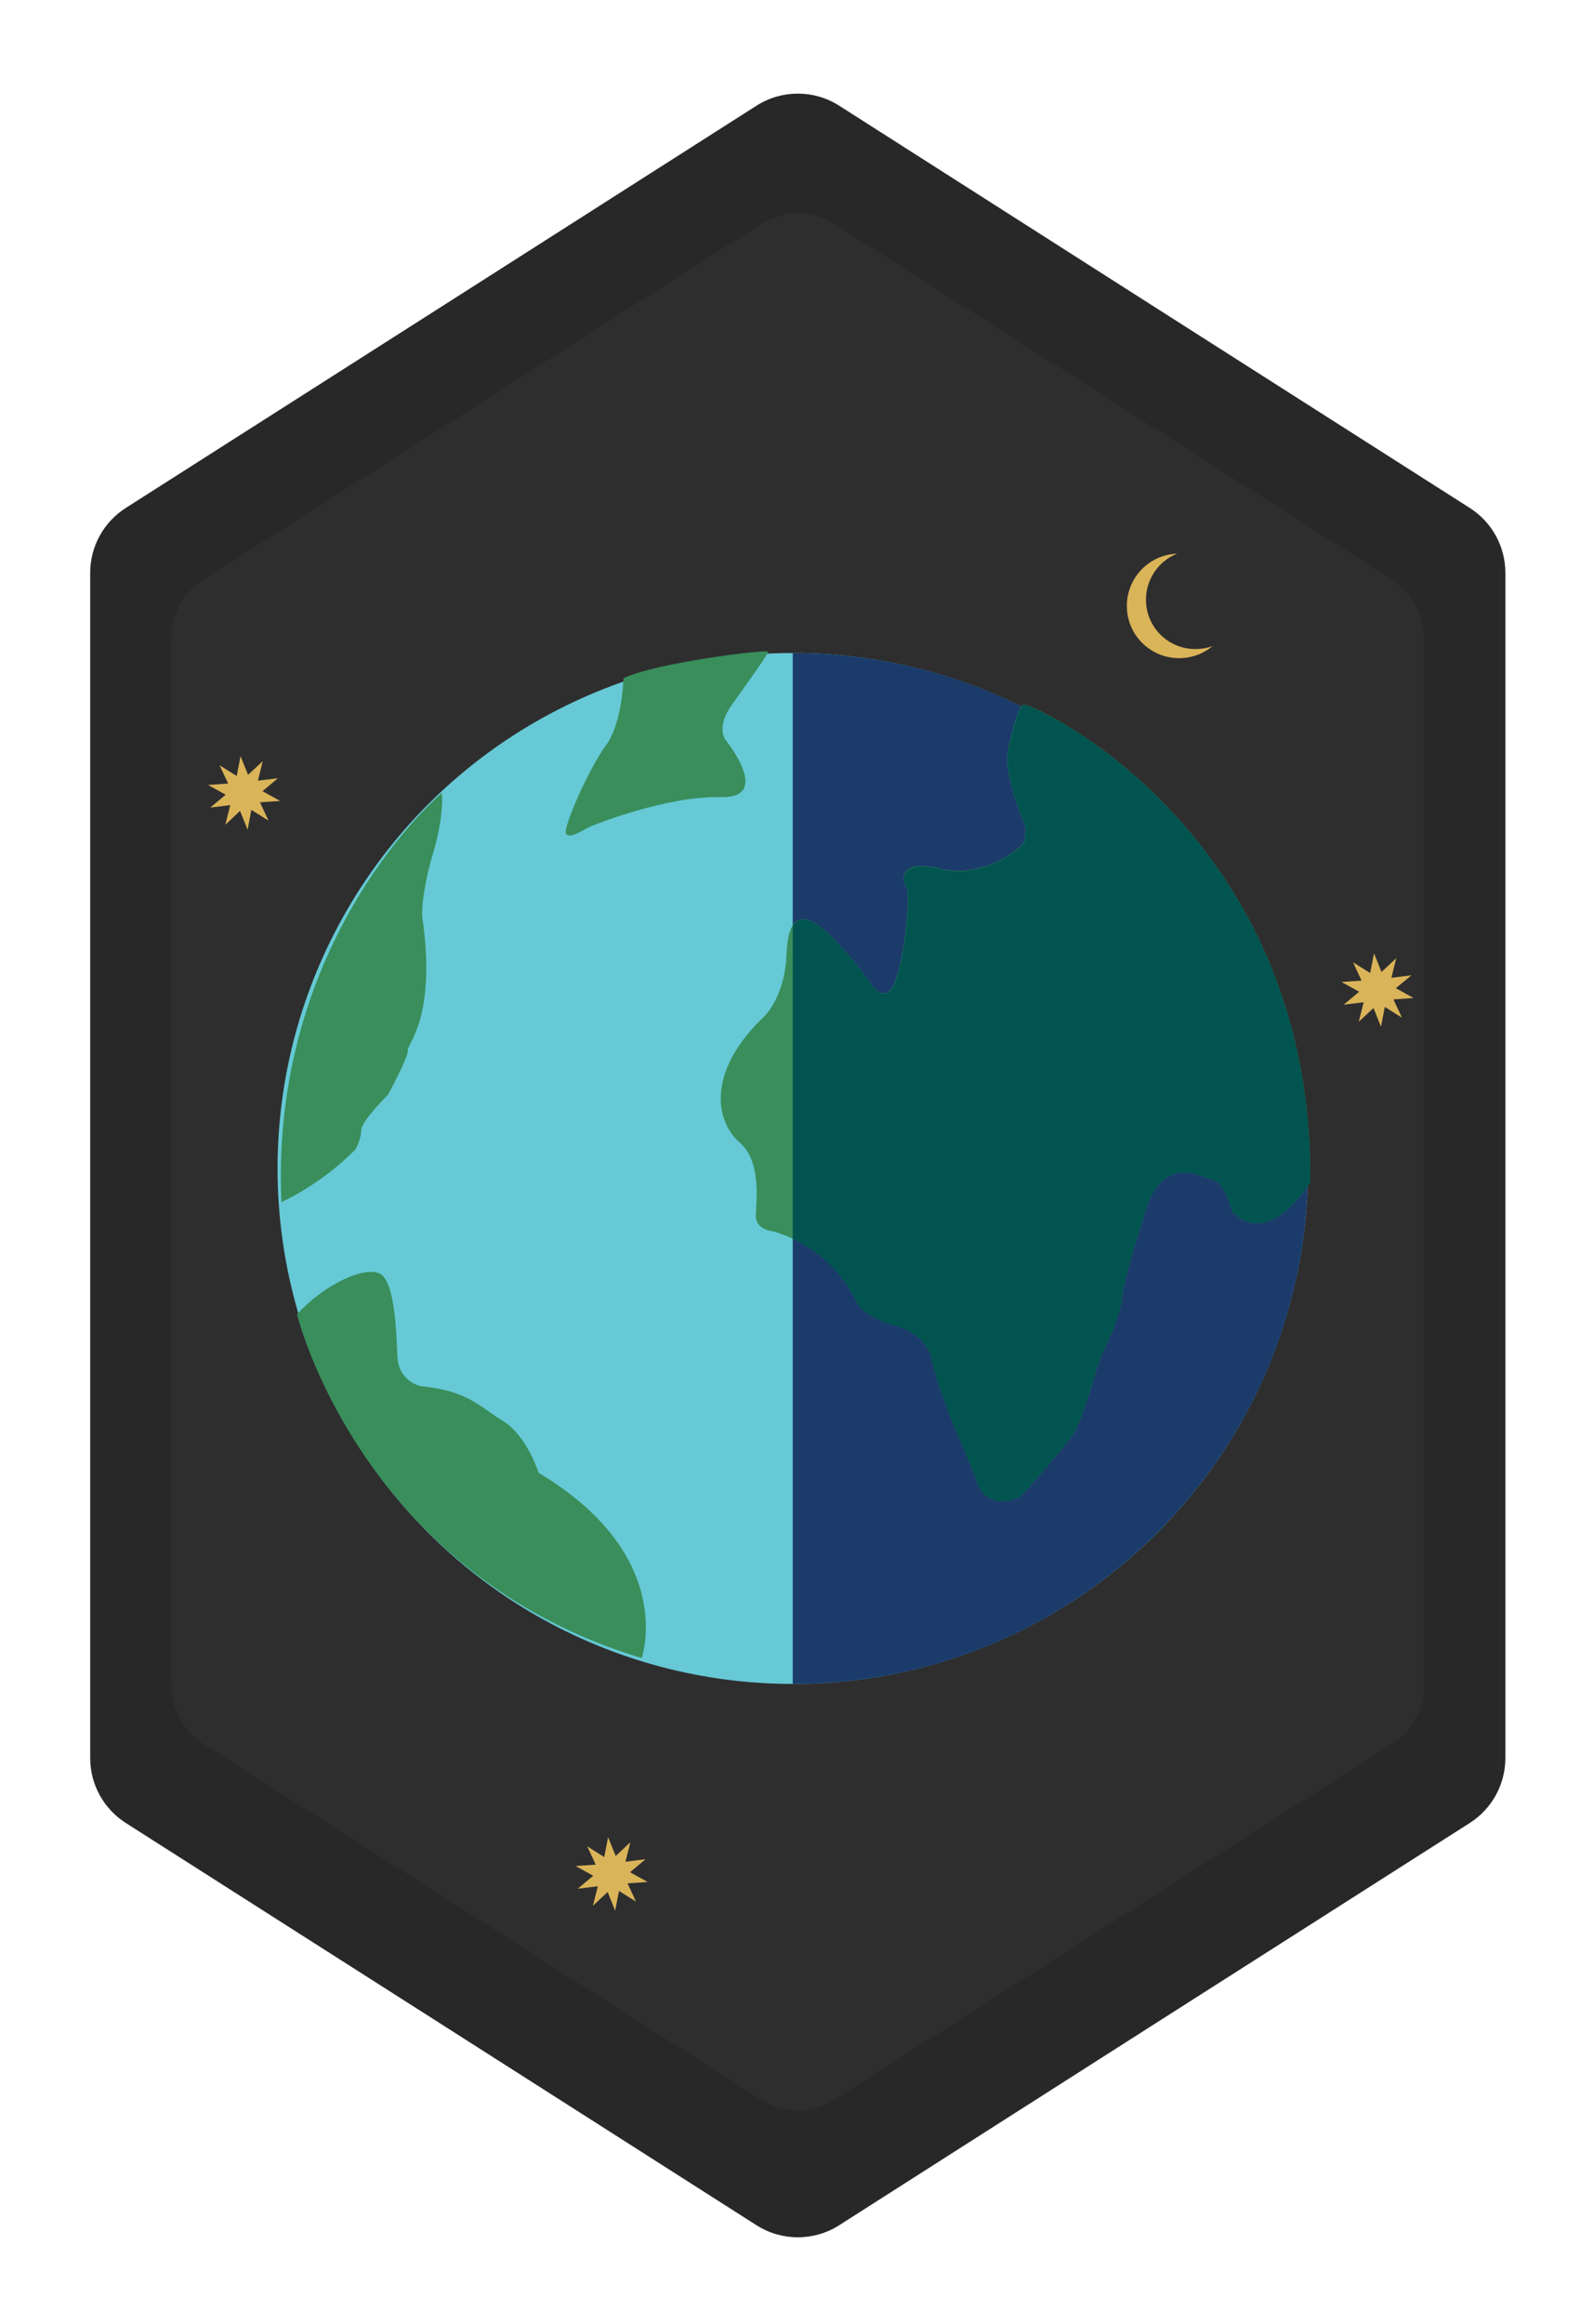 <?xml version="1.0" encoding="utf-8"?>
<!-- Generator: Adobe Illustrator 24.0.3, SVG Export Plug-In . SVG Version: 6.00 Build 0)  -->
<svg version="1.1" id="Layer_1" xmlns="http://www.w3.org/2000/svg" xmlns:xlink="http://www.w3.org/1999/xlink" x="0px" y="0px"
	 viewBox="0 0 153.4 223.51" style="enable-background:new 0 0 153.4 223.51;" xml:space="preserve">
<style type="text/css">
	.st0{fill:#282829;}
	.st1{fill:#2E2E2F;}
	.st2{fill:#66C9D5;}
	.st3{fill:#1B3C6B;}
	.st4{fill:#398E5B;}
	.st5{fill:#01544F;}
	.st6{fill:#DAB458;}
</style>
<path class="st0" d="M144.87,55.09v114.02c0,2.52-1.29,4.87-3.42,6.23l-30.63,19.52l-30.07,19.18c-2.42,1.54-5.52,1.54-7.94,0
	l-30.08-19.18l-30.63-19.52c-2.13-1.36-3.42-3.71-3.42-6.23V55.09c0-2.52,1.29-4.87,3.42-6.23l30.63-19.52l30.08-19.18
	c2.42-1.54,5.52-1.54,7.94,0l30.07,19.18l30.63,19.52C143.58,50.22,144.87,52.57,144.87,55.09z"/>
<path class="st1" d="M137.03,61.3v100.9c0,2.23-1.14,4.31-3.02,5.51l-27.11,17.28l-26.61,16.97c-2.14,1.37-4.88,1.37-7.03,0
	l-26.62-16.97l-27.11-17.28c-1.88-1.2-3.02-3.28-3.02-5.51V61.3c0-2.23,1.14-4.31,3.02-5.51l27.11-17.28l26.62-16.97
	c2.14-1.37,4.89-1.37,7.03,0l26.61,16.97l27.11,17.28C135.89,56.99,137.03,59.07,137.03,61.3z"/>
<circle class="st2" cx="76.29" cy="112.39" r="49.58"/>
<path class="st3" d="M125.87,112.39c0,27.38-22.2,49.58-49.58,49.58V62.81C103.67,62.81,125.87,85.01,125.87,112.39z"/>
<path class="st4" d="M27.08,115.63c0,0,3.8-1.67,7.15-5.1c0,0,0.53-0.99,0.53-1.83s2.59-3.42,2.59-3.42s1.98-3.65,1.9-4.26
	c-0.08-0.61,2.81-3.19,1.37-12.93c0,0-0.1-2.12,1.04-5.96c1.14-3.84,0.86-5.86,0.86-5.86S25.97,90.2,27.08,115.63z"/>
<path class="st4" d="M61.75,159.48c0,0,3.47-9.82-9.92-17.82c0,0-1.1-3.56-3.44-4.99c-2.34-1.43-3.39-2.91-7.93-3.34
	c0,0-2.09-0.46-2.21-2.81s-0.22-7.43-1.79-8.06s-5.38,1.19-7.88,3.96C28.58,126.4,34.61,151.33,61.75,159.48z"/>
<path class="st4" d="M126.09,113.72c0,0-3.94,6.48-7.51,2.8c0,0-0.62-2.75-1.87-3.06c-1.24-0.31-4.25-2.24-6.17,2.09
	c0,0-2.37,7.11-2.56,9.18c-0.19,2.07-1.69,4.98-1.99,5.6s-1.84,6.37-2.72,7.63c-0.88,1.27-4.49,5.41-5.02,5.9
	c-0.54,0.5-3.34,1.3-4.22-1.3s-3.57-7.9-4.49-12.39c0,0-0.84-1.99-3.18-2.61c-2.34-0.61-3.41-1.57-3.76-2.07s-2.11-5.25-8.21-7.06
	c0,0-1.69-0.12-1.65-1.53s0.54-5.21-1.57-7.02c-2.11-1.8-3.49-6.56,2.45-12.19c0,0,1.92-1.88,2.07-5.87
	c0.15-3.99,1.65-4.37,4.29-1.73c2.65,2.65,3.83,4.6,3.83,4.6s1.42,2.11,2.34-0.27c0.92-2.38,1.53-8.32,1.07-9.05
	c-0.46-0.73-0.69-2.8,3.34-1.8c4.03,1,7.94-2.03,8.05-2.76s0.23-1.15-0.23-2.11c-0.46-0.96-1.65-4.79-1.42-6.17
	c0.23-1.38,0.96-4.37,1.5-4.75S126.42,79.81,126.09,113.72z"/>
<path class="st4" d="M60,65.24c0,0-0.09,4.3-1.7,6.47c-1.61,2.17-4.2,8.03-3.82,8.5c0.38,0.47,1.46-0.28,2.12-0.61
	c0.66-0.33,7.7-3.07,12.77-2.93c5.08,0.14,0.4-5.57,0.4-5.57s-0.85-1.19,0.66-3.31c1.51-2.12,3.45-4.81,3.49-5.1
	C73.97,62.41,63.11,63.73,60,65.24z"/>
<path class="st5" d="M126.09,113.72c0,0-3.94,6.48-7.51,2.8c0,0-0.63-2.75-1.87-3.06s-4.25-2.24-6.17,2.1c0,0-2.37,7.11-2.56,9.18
	s-1.68,4.98-1.99,5.6c-0.31,0.61-1.84,6.36-2.72,7.63c-0.89,1.26-4.49,5.4-5.03,5.9c-0.53,0.5-3.33,1.31-4.21-1.3
	c-0.89-2.61-3.57-7.9-4.49-12.39c0,0-0.84-1.99-3.18-2.6c-2.34-0.62-3.42-1.58-3.76-2.07c-0.31-0.44-1.73-4.24-6.31-6.35V89.04
	c0.68-1.11,1.94-0.69,3.7,1.07c2.65,2.65,3.84,4.61,3.84,4.61s1.42,2.1,2.34-0.27c0.92-2.38,1.53-8.32,1.07-9.05
	c-0.46-0.73-0.69-2.8,3.33-1.8c4.03,0.99,7.94-2.04,8.06-2.76c0.11-0.73,0.23-1.15-0.23-2.11c-0.46-0.96-1.65-4.8-1.42-6.18
	s0.96-4.37,1.49-4.75C99.01,67.42,126.41,79.81,126.09,113.72z"/>
<polygon class="st6" points="26.96,77.04 25.02,77.17 25.84,78.93 24.19,77.9 23.83,79.81 23.1,78 21.68,79.33 22.16,77.44 
	20.23,77.68 21.72,76.44 20.02,75.5 21.96,75.37 21.13,73.61 22.78,74.64 23.15,72.73 23.87,74.53 25.29,73.21 24.82,75.09 
	26.75,74.85 25.26,76.1 "/>
<polygon class="st6" points="136.03,95.99 134.1,96.13 134.92,97.89 133.27,96.85 132.9,98.76 132.18,96.96 130.76,98.28 
	131.23,96.4 129.31,96.64 130.8,95.39 129.1,94.45 131.03,94.32 130.21,92.56 131.86,93.59 132.23,91.69 132.95,93.49 134.37,92.16 
	133.9,94.05 135.83,93.81 134.33,95.05 "/>
<polygon class="st6" points="62.33,181.02 60.39,181.15 61.21,182.91 59.57,181.88 59.2,183.79 58.48,181.98 57.06,183.31 
	57.53,181.43 55.6,181.67 57.09,180.42 55.39,179.48 57.33,179.35 56.51,177.59 58.15,178.62 58.52,176.71 59.25,178.52 
	60.67,177.19 60.19,179.07 62.12,178.83 60.63,180.08 "/>
<path class="st6" d="M116.69,62.14c-0.8,0.68-1.82,1.1-2.94,1.16c-2.78,0.15-5.15-1.97-5.3-4.74c-0.15-2.78,1.97-5.15,4.74-5.3
	c0.03,0,0.06,0,0.09,0c-1.85,0.72-3.1,2.59-2.99,4.68c0.14,2.62,2.38,4.63,5,4.48C115.79,62.4,116.25,62.31,116.69,62.14z"/>
</svg>
